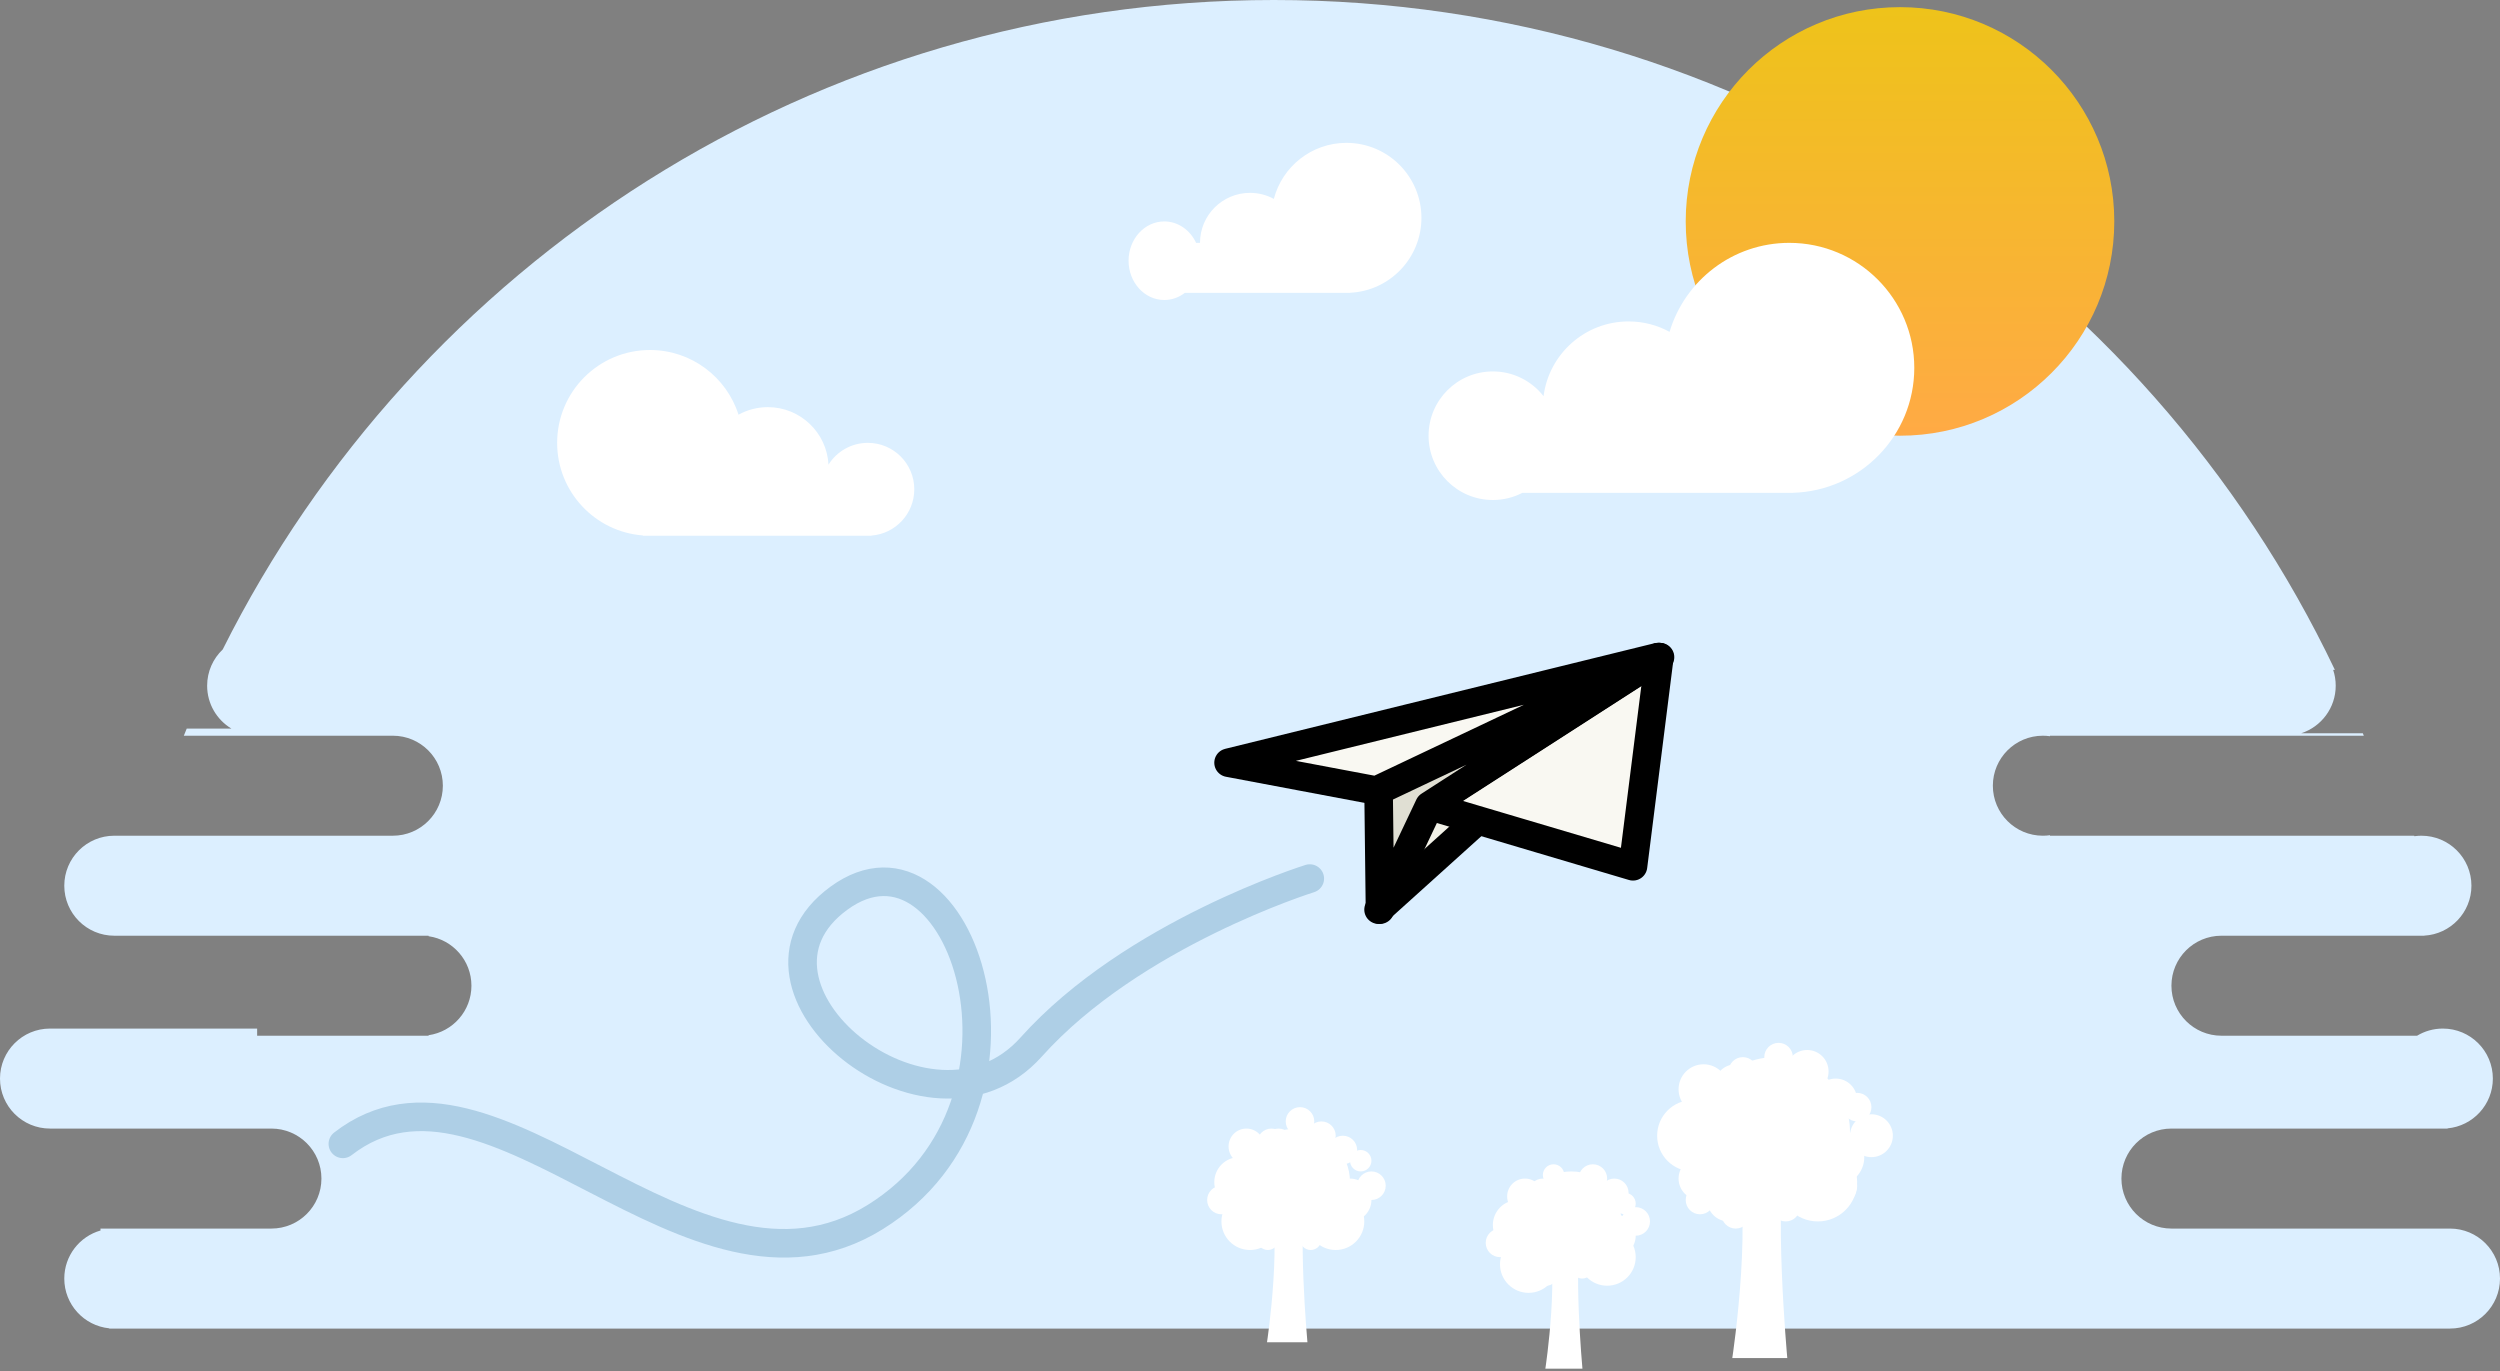 <svg id="SvgjsSvg1000" xmlns="http://www.w3.org/2000/svg" version="1.1" xmlns:xlink="http://www.w3.org/1999/xlink" xmlns:svgjs="http://svgjs.com/svgjs" width="350" height="192"><rect width="100%" height="100%" fill="#808080" stroke="none"/><defs id="SvgjsDefs1001"><linearGradient id="SvgjsLinearGradient1009" gradientUnits="userSpaceOnUse" x1="811" y1="345" x2="811" y2="405"><stop id="SvgjsStop1010" stop-opacity="1" stop-color="#eec31a" offset="0"></stop><stop id="SvgjsStop1011" stop-opacity="1" stop-color="#ffaa45" offset="1"></stop></linearGradient></defs><path id="SvgjsPath1007" d="M888 530C891.866 530 895 526.866 895 523C895 519.134 891.866 516 888 516L849 516C845.134 516 842 512.866 842 509C842 505.134 845.134 502 849 502L887.658 502C887.658 501.99 887.658 501.98 887.657 501.97C891.215 501.638 894 498.644 894 495C894 491.134 890.866 488 887 488C885.68 488 884.446 488.365 883.392 489L856 489C852.134 489 849 485.866 849 482C849 478.134 852.134 475 856 475L884.387 475C884.387 474.997 884.386 474.993 884.385 474.99C888.072 474.79 891 471.737 891 468C891 464.134 887.866 461 884 461C883.66 461 883.327 461.024 883 461.071L883 461L832 461L832 460.929C831.673 460.976 831.34 461 831 461C827.134 461 824 457.866 824 454C824 450.134 827.134 447 831 447C831.34 447 831.673 447.024 832 447.071L832 447L875.933 447C875.887 446.887 875.841 446.773 875.795 446.66L867.161 446.66C869.97 445.749 872 443.112 872 440C872 439.224 871.874 438.478 871.641 437.78L871.883 437.78C845.458 382.324 788.87 344 723.33 344C658.921 344 603.163 381.012 576.18 434.924C574.837 436.199 574 438.002 574 440C574 442.546 575.36 444.775 577.392 446L571.143 446C571.006 446.333 570.87 446.666 570.736 447L600 447C603.866 447 607 450.134 607 454C607 457.866 603.866 461 600 461L561 461C557.134 461 554 464.134 554 468C554 471.866 557.134 475 561 475L605 475L605 475.071C608.392 475.556 611 478.474 611 482C611 485.526 608.392 488.444 605 488.929L605 489L581 489L581 488L552 488C548.134 488 545 491.134 545 495C545 498.866 548.134 502 552 502L583 502C586.866 502 590 505.134 590 509C590 512.866 586.866 516 583 516L559.064 516C559.068 516.089 559.072 516.179 559.076 516.268C556.146 517.104 554 519.801 554 523C554 526.628 556.76 529.611 560.295 529.965C560.297 529.977 560.298 529.988 560.3 530Z " fill="#dcefff" fill-opacity="1" transform="matrix(1,0,0,1,-545,-344)"></path><path id="SvgjsPath1008" d="M781 375C781 358.431 794.431 345 811 345C827.569 345 841 358.431 841 375C841 391.569 827.569 405 811 405C794.431 405 781 391.569 781 375Z " fill="url(#SvgjsLinearGradient1009)" transform="matrix(1,0,0,1,-545,-344)"></path><path id="SvgjsPath1012" d="M778.737 390.458C780.902 383.251 787.588 378 795.5 378C805.165 378 813 385.835 813 395.5C813 404.998 805.434 412.728 796 412.993L796 413L758.127 413C756.891 413.639 755.488 414 754 414C749.029 414 745 409.971 745 405C745 400.029 749.029 396 754 396C756.883 396 759.45 397.356 761.097 399.465C761.851 393.562 766.893 389 773 389C775.078 389 777.033 389.528 778.737 390.458Z " fill="#ffffff" fill-opacity="1" transform="matrix(1,0,0,1,-545,-344)"></path><path id="SvgjsPath1013" d="M723.338 371.846C724.514 367.332 728.618 364 733.5 364C739.299 364 744 368.701 744 374.5C744 380.131 739.567 384.727 734 384.988L734 385L710.876 385C710.062 385.63 709.07 386 708 386C705.239 386 703 383.538 703 380.5C703 377.462 705.239 375 708 375C709.943 375 711.627 376.219 712.455 378L713 378C713 374.134 716.134 371 720 371C721.209 371 722.346 371.306 723.338 371.846Z " fill="#ffffff" fill-opacity="1" transform="matrix(1,0,0,1,-545,-344)"></path><path id="SvgjsPath1014" d="M648.391 402.057C646.722 396.805 641.805 393 636 393C628.82 393 623 398.82 623 406C623 412.843 628.288 418.451 635 418.962L635 419L667 419L667 418.981C670.356 418.726 673 415.922 673 412.5C673 408.91 670.09 406 666.5 406C664.176 406 662.138 407.219 660.988 409.053C660.756 404.566 657.044 401 652.5 401C651.01 401 649.609 401.384 648.391 402.057Z " fill="#ffffff" fill-opacity="1" transform="matrix(1,0,0,1,-545,-344)"></path><path id="SvgjsPath1015" d="M744.9 456.79L777.2 436L738 471.35Z " fill="#f2f1e7" fill-opacity="1" transform="matrix(1,0,0,1,-545,-344)"></path><path id="SvgjsPath1016" d="M744.9 456.79L777.2 436L738 471.35L744.9 456.79Z " fill-opacity="0" fill="#ffffff" stroke-dasharray="0" stroke-linejoin="round" stroke-linecap="round" stroke-opacity="1" stroke="#000000" stroke-miterlimit="50" stroke-width="4" transform="matrix(1,0,0,1,-545,-344)"></path><path id="SvgjsPath1017" d="M737.68 454.68L717 450.78L777.08 436Z " fill="#f9f8f2" fill-opacity="1" transform="matrix(1,0,0,1,-545,-344)"></path><path id="SvgjsPath1018" d="M737.68 454.68L717 450.78L777.08 436L737.68 454.68Z " fill-opacity="0" fill="#ffffff" stroke-dasharray="0" stroke-linejoin="round" stroke-linecap="round" stroke-opacity="1" stroke="#000000" stroke-miterlimit="50" stroke-width="4" transform="matrix(1,0,0,1,-545,-344)"></path><path id="SvgjsPath1019" d="M777.31 436L745 456.79L773.62 465.28Z " fill="#f9f8f2" fill-opacity="1" transform="matrix(1,0,0,1,-545,-344)"></path><path id="SvgjsPath1020" d="M777.31 436L745 456.79L773.62 465.28L777.31 436Z " fill-opacity="0" fill="#ffffff" stroke-dasharray="0" stroke-linejoin="round" stroke-linecap="round" stroke-opacity="1" stroke="#000000" stroke-miterlimit="50" stroke-width="4" transform="matrix(1,0,0,1,-545,-344)"></path><path id="SvgjsPath1021" d="M738 454.68L777.4 436L745.1 456.79L738.2 471.35Z " fill="#e0dfd3" fill-opacity="1" transform="matrix(1,0,0,1,-545,-344)"></path><path id="SvgjsPath1022" d="M738 454.68L777.4 436L745.1 456.79L738.2 471.35Z " fill-opacity="0" fill="#ffffff" stroke-dasharray="0" stroke-linejoin="round" stroke-linecap="round" stroke-opacity="1" stroke="#000000" stroke-miterlimit="50" stroke-width="4" transform="matrix(1,0,0,1,-545,-344)"></path><path id="SvgjsPath1023" d="M728.37 467C728.37 467 703.58 474.71 689.36 490.59C675.13 506.48 645.48 482.11 662.46 469.74C679.44 457.36 693.26 498.42 667.51 514.4C641.75 530.39 613.97 487.86 593 504.14 " fill-opacity="0" fill="#ffffff" stroke-dasharray="0" stroke-linejoin="miter" stroke-linecap="round" stroke-opacity="1" stroke="#aecfe6" stroke-miterlimit="50" stroke-width="4" transform="matrix(1,0,0,1,-545,-344)"></path><path id="SvgjsPath1024" d="M783 502.5C783 496.701 787.701 492 793.5 492C799.299 492 804 496.701 804 502.5C804 508.299 799.299 513 793.5 513C787.701 513 783 508.299 783 502.5Z " fill="#ffffff" fill-opacity="1" transform="matrix(1,0,0,1,-545,-344)"></path><path id="SvgjsPath1025" d="M777 503C777 500.239 779.239 498 782 498C784.761 498 787 500.239 787 503C787 505.761 784.761 508 782 508C779.239 508 777 505.761 777 503Z " fill="#ffffff" fill-opacity="1" transform="matrix(1,0,0,1,-545,-344)"></path><path id="SvgjsPath1026" d="M784 512C784 510.343 785.343 509 787 509C788.657 509 790 510.343 790 512C790 513.657 788.657 515 787 515C785.343 515 784 513.657 784 512Z " fill="#ffffff" fill-opacity="1" transform="matrix(1,0,0,1,-545,-344)"></path><path id="SvgjsPath1027" d="M780 509C780 507.343 781.343 506 783 506C784.657 506 786 507.343 786 509C786 510.657 784.657 512 783 512C781.343 512 780 510.657 780 509Z " fill="#ffffff" fill-opacity="1" transform="matrix(1,0,0,1,-545,-344)"></path><path id="SvgjsPath1028" d="M795 494C795 492.343 796.343 491 798 491C799.657 491 801 492.343 801 494C801 495.657 799.657 497 798 497C796.343 497 795 495.657 795 494Z " fill="#ffffff" fill-opacity="1" transform="matrix(1,0,0,1,-545,-344)"></path><path id="SvgjsPath1029" d="M780 496.5C780 494.567 781.567 493 783.5 493C785.433 493 787 494.567 787 496.5C787 498.433 785.433 500 783.5 500C781.567 500 780 498.433 780 496.5Z " fill="#ffffff" fill-opacity="1" transform="matrix(1,0,0,1,-545,-344)"></path><path id="SvgjsPath1030" d="M785 496C785 494.343 786.343 493 788 493C789.657 493 791 494.343 791 496C791 497.657 789.657 499 788 499C786.343 499 785 497.657 785 496Z " fill="#ffffff" fill-opacity="1" transform="matrix(1,0,0,1,-545,-344)"></path><path id="SvgjsPath1031" d="M798 506C798 503.791 799.791 502 802 502C804.209 502 806 503.791 806 506C806 508.209 804.209 510 802 510C799.791 510 798 508.209 798 506Z " fill="#ffffff" fill-opacity="1" transform="matrix(1,0,0,1,-545,-344)"></path><path id="SvgjsPath1032" d="M799 510C799 508.343 800.343 507 802 507C803.657 507 805 508.343 805 510C805 511.657 803.657 513 802 513C800.343 513 799 511.657 799 510Z " fill="#ffffff" fill-opacity="1" transform="matrix(1,0,0,1,-545,-344)"></path><path id="SvgjsPath1033" d="M794 509.5C794 506.462 796.462 504 799.5 504C802.538 504 805 506.462 805 509.5C805 512.538 802.538 515 799.5 515C796.462 515 794 512.538 794 509.5Z " fill="#ffffff" fill-opacity="1" transform="matrix(1,0,0,1,-545,-344)"></path><path id="SvgjsPath1034" d="M799 498C799 496.343 800.343 495 802 495C803.657 495 805 496.343 805 498C805 499.657 803.657 501 802 501C800.343 501 799 499.657 799 498Z " fill="#ffffff" fill-opacity="1" transform="matrix(1,0,0,1,-545,-344)"></path><path id="SvgjsPath1035" d="M803 499C803 497.895 803.895 497 805 497C806.105 497 807 497.895 807 499C807 500.105 806.105 501 805 501C803.895 501 803 500.105 803 499Z " fill="#ffffff" fill-opacity="1" transform="matrix(1,0,0,1,-545,-344)"></path><path id="SvgjsPath1036" d="M792 492C792 490.895 792.895 490 794 490C795.105 490 796 490.895 796 492C796 493.105 795.105 494 794 494C792.895 494 792 493.105 792 492Z " fill="#ffffff" fill-opacity="1" transform="matrix(1,0,0,1,-545,-344)"></path><path id="SvgjsPath1037" d="M787 494C787 492.895 787.895 492 789 492C790.105 492 791 492.895 791 494C791 495.105 790.105 496 789 496C787.895 496 787 495.105 787 494Z " fill="#ffffff" fill-opacity="1" transform="matrix(1,0,0,1,-545,-344)"></path><path id="SvgjsPath1038" d="M793 513C793 511.895 793.895 511 795 511C796.105 511 797 511.895 797 513C797 514.105 796.105 515 795 515C793.895 515 793 514.105 793 513Z " fill="#ffffff" fill-opacity="1" transform="matrix(1,0,0,1,-545,-344)"></path><path id="SvgjsPath1039" d="M781 512C781 510.895 781.895 510 783 510C784.105 510 785 510.895 785 512C785 513.105 784.105 514 783 514C781.895 514 781 513.105 781 512Z " fill="#ffffff" fill-opacity="1" transform="matrix(1,0,0,1,-545,-344)"></path><path id="SvgjsPath1040" d="M786 514C786 512.895 786.895 512 788 512C789.105 512 790 512.895 790 514C790 515.105 789.105 516 788 516C786.895 516 786 515.105 786 514Z " fill="#ffffff" fill-opacity="1" transform="matrix(1,0,0,1,-545,-344)"></path><path id="SvgjsPath1041" d="M804 503C804 501.343 805.343 500 807 500C808.657 500 810 501.343 810 503C810 504.657 808.657 506 807 506C805.343 506 804 504.657 804 503Z " fill="#ffffff" fill-opacity="1" transform="matrix(1,0,0,1,-545,-344)"></path><path id="SvgjsPath1042" d="M787.52 504.7C784.28 496.58 797.26 497.63 795.22 504.7C793.18 511.76 795.22 534.13 795.22 534.13L787.52 534.13C787.52 534.13 790.77 512.81 787.52 504.7Z " fill="#ffffff" fill-opacity="1" transform="matrix(1,0,0,1,-545,-344)"></path><path id="SvgjsPath1043" d="M719 509.5C719 505.358 722.358 502 726.5 502C730.642 502 734 505.358 734 509.5C734 513.642 730.642 517 726.5 517C722.358 517 719 513.642 719 509.5Z " fill="#ffffff" fill-opacity="1" transform="matrix(1,0,0,1,-545,-344)"></path><path id="SvgjsPath1044" d="M716 515C716 512.791 717.791 511 720 511C722.209 511 724 512.791 724 515C724 517.209 722.209 519 720 519C717.791 519 716 517.209 716 515Z " fill="#ffffff" fill-opacity="1" transform="matrix(1,0,0,1,-545,-344)"></path><path id="SvgjsPath1045" d="M715 509.5C715 507.567 716.567 506 718.5 506C720.433 506 722 507.567 722 509.5C722 511.433 720.433 513 718.5 513C716.567 513 715 511.433 715 509.5Z " fill="#ffffff" fill-opacity="1" transform="matrix(1,0,0,1,-545,-344)"></path><path id="SvgjsPath1046" d="M714 512C714 510.895 714.895 510 716 510C717.105 510 718 510.895 718 512C718 513.105 717.105 514 716 514C714.895 514 714 513.105 714 512Z " fill="#ffffff" fill-opacity="1" transform="matrix(1,0,0,1,-545,-344)"></path><path id="SvgjsPath1047" d="M728 503C728 501.895 728.895 501 730 501C731.105 501 732 501.895 732 503C732 504.105 731.105 505 730 505C728.895 505 728 504.105 728 503Z " fill="#ffffff" fill-opacity="1" transform="matrix(1,0,0,1,-545,-344)"></path><path id="SvgjsPath1048" d="M717 504.5C717 503.119 718.119 502 719.5 502C720.881 502 722 503.119 722 504.5C722 505.881 720.881 507 719.5 507C718.119 507 717 505.881 717 504.5Z " fill="#ffffff" fill-opacity="1" transform="matrix(1,0,0,1,-545,-344)"></path><path id="SvgjsPath1049" d="M721 504C721 502.895 721.895 502 723 502C724.105 502 725 502.895 725 504C725 505.105 724.105 506 723 506C721.895 506 721 505.105 721 504Z " fill="#ffffff" fill-opacity="1" transform="matrix(1,0,0,1,-545,-344)"></path><path id="SvgjsPath1050" d="M731 512C731 510.343 732.343 509 734 509C735.657 509 737 510.343 737 512C737 513.657 735.657 515 734 515C732.343 515 731 513.657 731 512Z " fill="#ffffff" fill-opacity="1" transform="matrix(1,0,0,1,-545,-344)"></path><path id="SvgjsPath1051" d="M731 515C731 513.895 731.895 513 733 513C734.105 513 735 513.895 735 515C735 516.105 734.105 517 733 517C731.895 517 731 516.105 731 515Z " fill="#ffffff" fill-opacity="1" transform="matrix(1,0,0,1,-545,-344)"></path><path id="SvgjsPath1052" d="M728 515C728 512.791 729.791 511 732 511C734.209 511 736 512.791 736 515C736 517.209 734.209 519 732 519C729.791 519 728 517.209 728 515Z " fill="#ffffff" fill-opacity="1" transform="matrix(1,0,0,1,-545,-344)"></path><path id="SvgjsPath1053" d="M731 505C731 503.895 731.895 503 733 503C734.105 503 735 503.895 735 505C735 506.105 734.105 507 733 507C731.895 507 731 506.105 731 505Z " fill="#ffffff" fill-opacity="1" transform="matrix(1,0,0,1,-545,-344)"></path><path id="SvgjsPath1054" d="M734 506.5C734 505.672 734.672 505 735.5 505C736.328 505 737 505.672 737 506.5C737 507.328 736.328 508 735.5 508C734.672 508 734 507.328 734 506.5Z " fill="#ffffff" fill-opacity="1" transform="matrix(1,0,0,1,-545,-344)"></path><path id="SvgjsPath1055" d="M727 517.5C727 516.672 727.672 516 728.5 516C729.328 516 730 516.672 730 517.5C730 518.328 729.328 519 728.5 519C727.672 519 727 518.328 727 517.5Z " fill="#ffffff" fill-opacity="1" transform="matrix(1,0,0,1,-545,-344)"></path><path id="SvgjsPath1056" d="M721 517.5C721 516.672 721.672 516 722.5 516C723.328 516 724 516.672 724 517.5C724 518.328 723.328 519 722.5 519C721.672 519 721 518.328 721 517.5Z " fill="#ffffff" fill-opacity="1" transform="matrix(1,0,0,1,-545,-344)"></path><path id="SvgjsPath1057" d="M735 510C735 508.895 735.895 508 737 508C738.105 508 739 508.895 739 510C739 511.105 738.105 512 737 512C735.895 512 735 511.105 735 510Z " fill="#ffffff" fill-opacity="1" transform="matrix(1,0,0,1,-545,-344)"></path><path id="SvgjsPath1058" d="M725 501C725 499.895 725.895 499 727 499C728.105 499 729 499.895 729 501C729 502.105 728.105 503 727 503C725.895 503 725 502.105 725 501Z " fill="#ffffff" fill-opacity="1" transform="matrix(1,0,0,1,-545,-344)"></path><path id="SvgjsPath1059" d="M722 504C722 502.895 722.895 502 724 502C725.105 502 726 502.895 726 504C726 505.105 725.105 506 724 506C722.895 506 722 505.105 722 504Z " fill="#ffffff" fill-opacity="1" transform="matrix(1,0,0,1,-545,-344)"></path><path id="SvgjsPath1060" d="M722.38 510.2C720 504.22 729.54 504.99 728.04 510.2C726.54 515.41 728.04 531.92 728.04 531.92L722.38 531.92C722.38 531.92 724.77 516.19 722.38 510.2Z " fill="#ffffff" fill-opacity="1" transform="matrix(1,0,0,1,-545,-344)"></path><path id="SvgjsPath1061" d="M758 515C758 511.134 761.134 508 765 508C768.866 508 772 511.134 772 515C772 518.866 768.866 522 765 522C761.134 522 758 518.866 758 515Z " fill="#ffffff" fill-opacity="1" transform="matrix(1,0,0,1,-545,-344)"></path><path id="SvgjsPath1062" d="M755 521C755 518.791 756.791 517 759 517C761.209 517 763 518.791 763 521C763 523.209 761.209 525 759 525C756.791 525 755 523.209 755 521Z " fill="#ffffff" fill-opacity="1" transform="matrix(1,0,0,1,-545,-344)"></path><path id="SvgjsPath1063" d="M754 515.5C754 513.567 755.567 512 757.5 512C759.433 512 761 513.567 761 515.5C761 517.433 759.433 519 757.5 519C755.567 519 754 517.433 754 515.5Z " fill="#ffffff" fill-opacity="1" transform="matrix(1,0,0,1,-545,-344)"></path><path id="SvgjsPath1064" d="M753 518C753 516.895 753.895 516 755 516C756.105 516 757 516.895 757 518C757 519.105 756.105 520 755 520C753.895 520 753 519.105 753 518Z " fill="#ffffff" fill-opacity="1" transform="matrix(1,0,0,1,-545,-344)"></path><path id="SvgjsPath1065" d="M766 509C766 507.895 766.895 507 768 507C769.105 507 770 507.895 770 509C770 510.105 769.105 511 768 511C766.895 511 766 510.105 766 509Z " fill="#ffffff" fill-opacity="1" transform="matrix(1,0,0,1,-545,-344)"></path><path id="SvgjsPath1066" d="M756 511.5C756 510.119 757.119 509 758.5 509C759.881 509 761 510.119 761 511.5C761 512.881 759.881 514 758.5 514C757.119 514 756 512.881 756 511.5Z " fill="#ffffff" fill-opacity="1" transform="matrix(1,0,0,1,-545,-344)"></path><path id="SvgjsPath1067" d="M759 511C759 509.895 759.895 509 761 509C762.105 509 763 509.895 763 511C763 512.105 762.105 513 761 513C759.895 513 759 512.105 759 511Z " fill="#ffffff" fill-opacity="1" transform="matrix(1,0,0,1,-545,-344)"></path><path id="SvgjsPath1068" d="M768 517C768 515.343 769.343 514 771 514C772.657 514 774 515.343 774 517C774 518.657 772.657 520 771 520C769.343 520 768 518.657 768 517Z " fill="#ffffff" fill-opacity="1" transform="matrix(1,0,0,1,-545,-344)"></path><path id="SvgjsPath1069" d="M769 520C769 518.895 769.895 518 771 518C772.105 518 773 518.895 773 520C773 521.105 772.105 522 771 522C769.895 522 769 521.105 769 520Z " fill="#ffffff" fill-opacity="1" transform="matrix(1,0,0,1,-545,-344)"></path><path id="SvgjsPath1070" d="M766 520C766 517.791 767.791 516 770 516C772.209 516 774 517.791 774 520C774 522.209 772.209 524 770 524C767.791 524 766 522.209 766 520Z " fill="#ffffff" fill-opacity="1" transform="matrix(1,0,0,1,-545,-344)"></path><path id="SvgjsPath1071" d="M769 511C769 509.895 769.895 509 771 509C772.105 509 773 509.895 773 511C773 512.105 772.105 513 771 513C769.895 513 769 512.105 769 511Z " fill="#ffffff" fill-opacity="1" transform="matrix(1,0,0,1,-545,-344)"></path><path id="SvgjsPath1072" d="M771 512.5C771 511.672 771.672 511 772.5 511C773.328 511 774 511.672 774 512.5C774 513.328 773.328 514 772.5 514C771.672 514 771 513.328 771 512.5Z " fill="#ffffff" fill-opacity="1" transform="matrix(1,0,0,1,-545,-344)"></path><path id="SvgjsPath1073" d="M765 521.5C765 520.672 765.672 520 766.5 520C767.328 520 768 520.672 768 521.5C768 522.328 767.328 523 766.5 523C765.672 523 765 522.328 765 521.5Z " fill="#ffffff" fill-opacity="1" transform="matrix(1,0,0,1,-545,-344)"></path><path id="SvgjsPath1074" d="M761 508.5C761 507.672 761.672 507 762.5 507C763.328 507 764 507.672 764 508.5C764 509.328 763.328 510 762.5 510C761.672 510 761 509.328 761 508.5Z " fill="#ffffff" fill-opacity="1" transform="matrix(1,0,0,1,-545,-344)"></path><path id="SvgjsPath1075" d="M760 522.5C760 521.672 760.672 521 761.5 521C762.328 521 763 521.672 763 522.5C763 523.328 762.328 524 761.5 524C760.672 524 760 523.328 760 522.5Z " fill="#ffffff" fill-opacity="1" transform="matrix(1,0,0,1,-545,-344)"></path><path id="SvgjsPath1076" d="M772 515C772 513.895 772.895 513 774 513C775.105 513 776 513.895 776 515C776 516.105 775.105 517 774 517C772.895 517 772 516.105 772 515Z " fill="#ffffff" fill-opacity="1" transform="matrix(1,0,0,1,-545,-344)"></path><path id="SvgjsPath1077" d="M761.35 515.83C759.17 510.38 767.91 511.08 766.54 515.83C765.17 520.58 766.54 535.61 766.54 535.61L761.35 535.61C761.35 535.61 763.54 521.28 761.35 515.83Z " fill="#ffffff" fill-opacity="1" transform="matrix(1,0,0,1,-545,-344)"></path></svg>